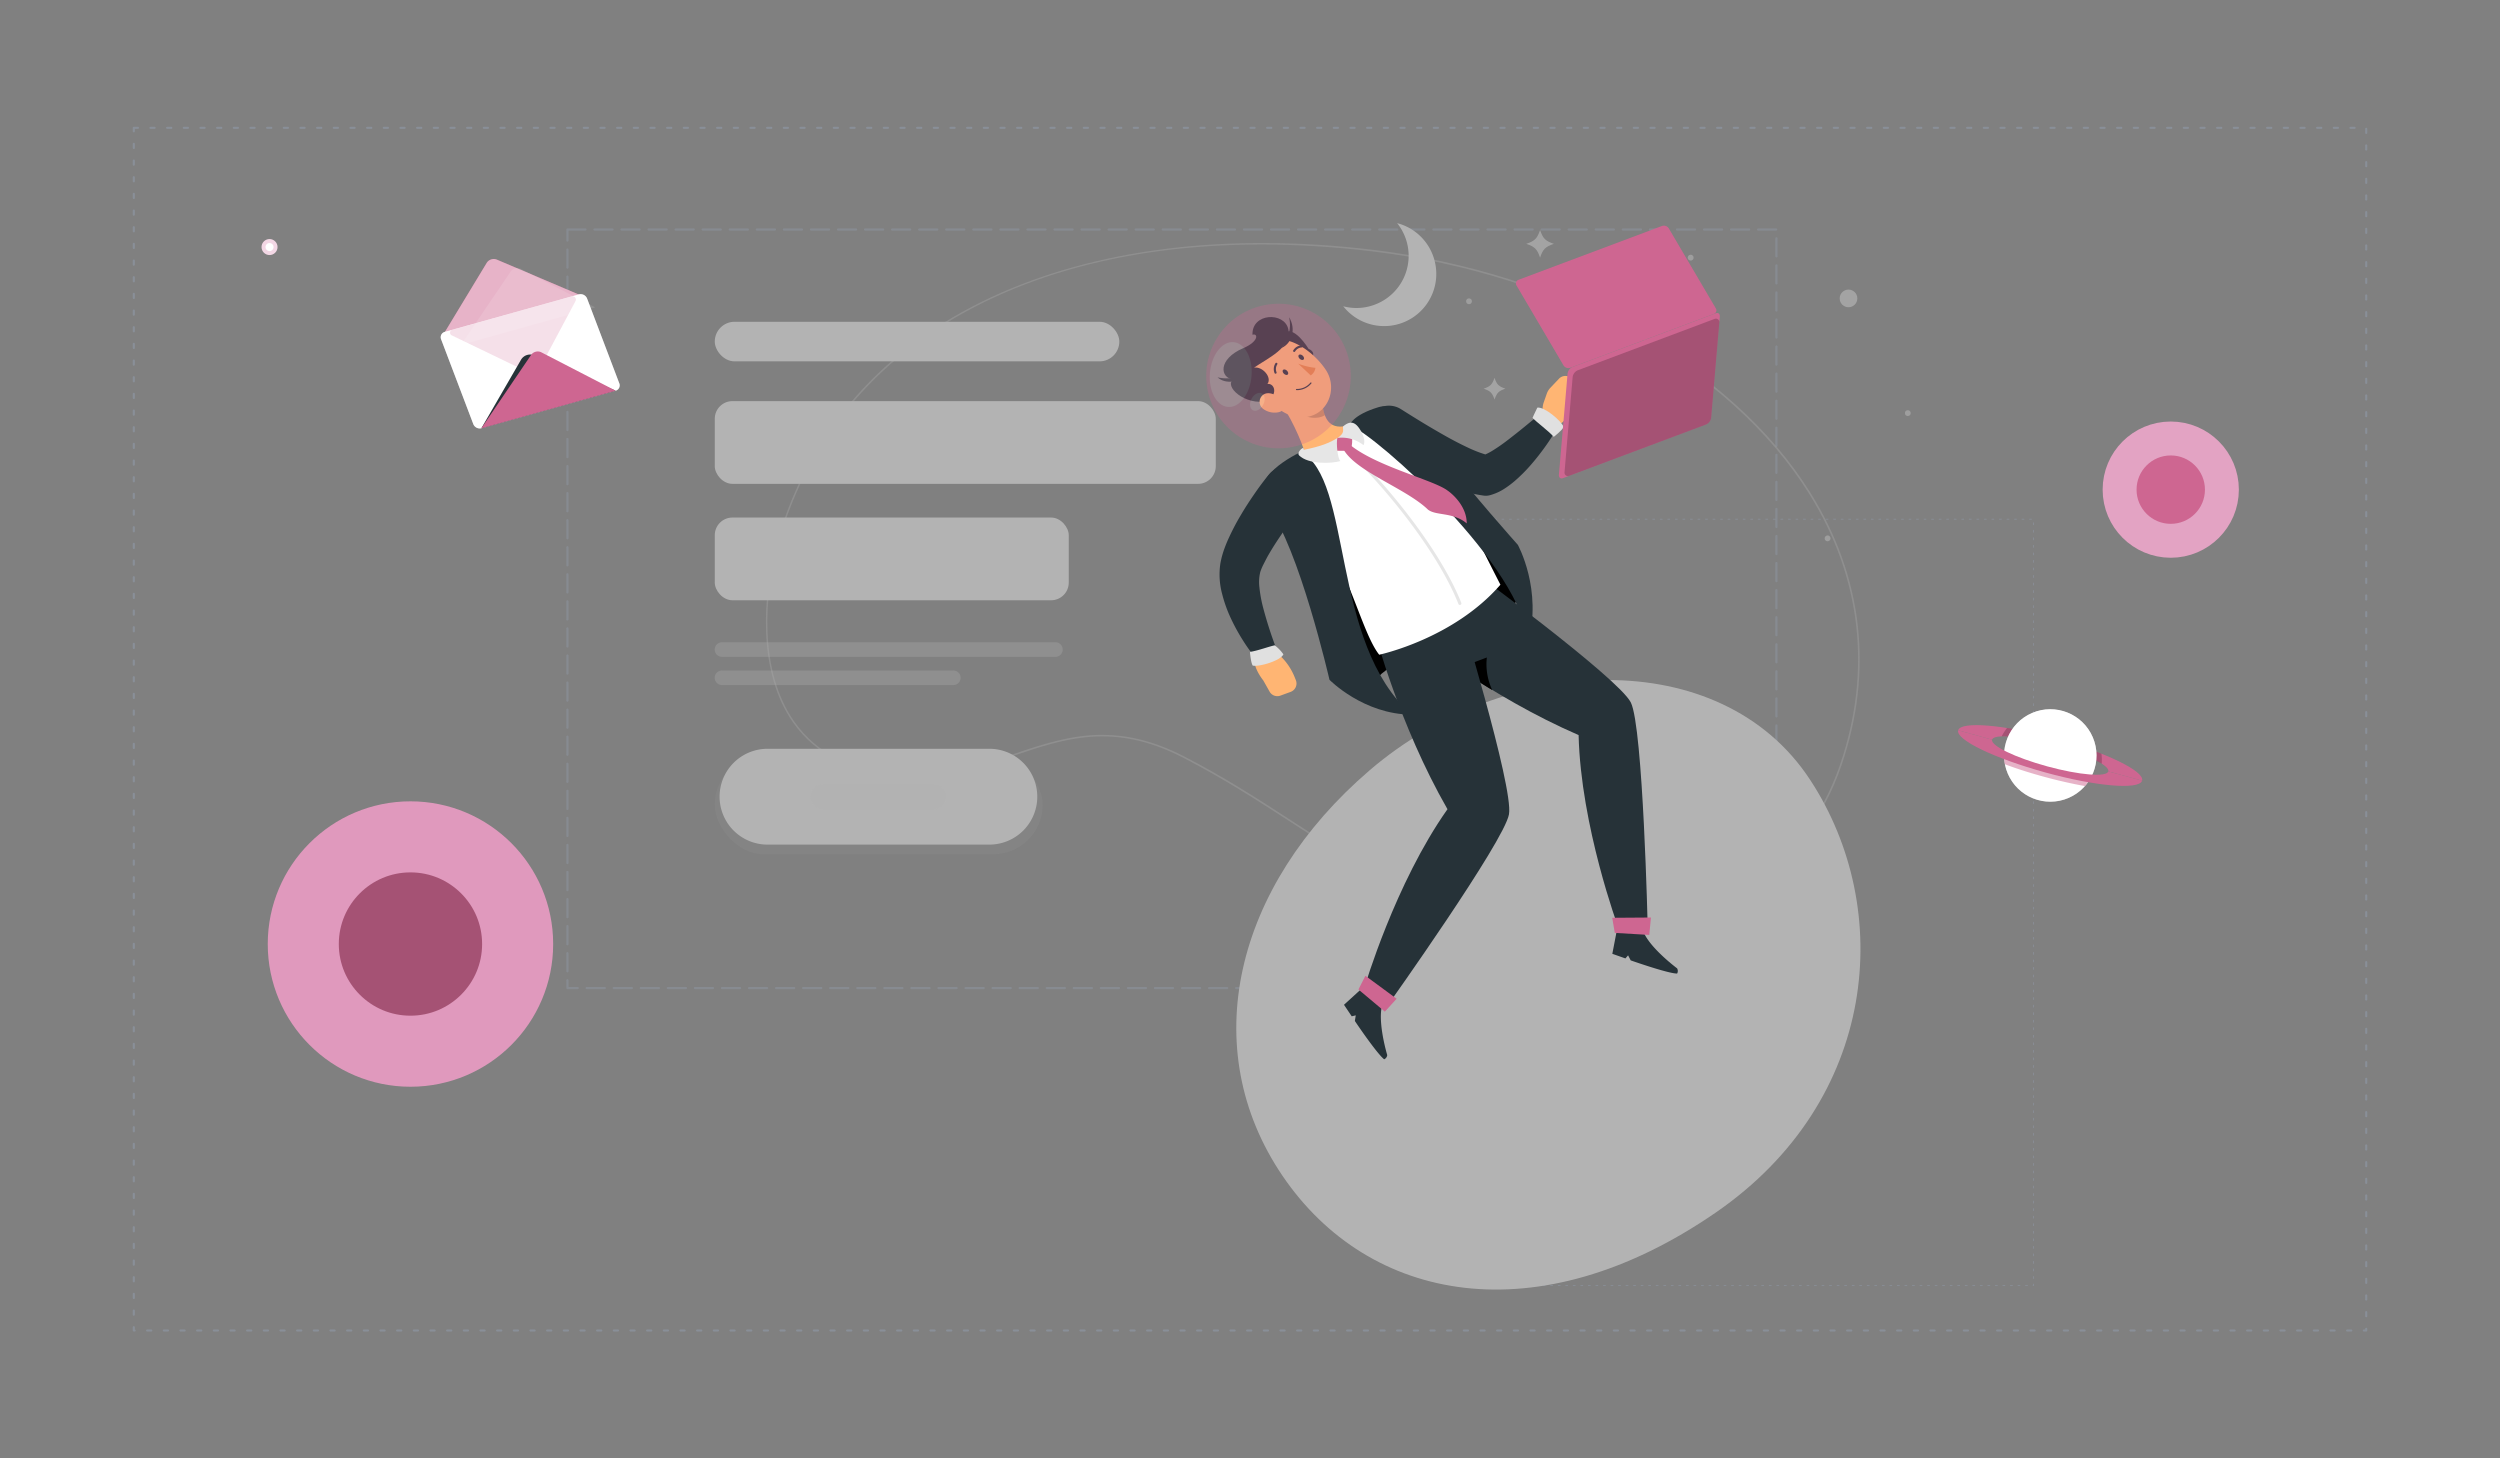 <?xml version="1.0" encoding="UTF-8" standalone="no"?>
<svg
   viewBox="0 0 600 350"
   version="1.1"
   id="svg278"
   sodipodi:docname="website.svg"
   width="600"
   height="350"
   xml:space="preserve"
   inkscape:version="1.3 (1:1.3+202307231459+0e150ed6c4)"
   xmlns:inkscape="http://www.inkscape.org/namespaces/inkscape"
   xmlns:sodipodi="http://sodipodi.sourceforge.net/DTD/sodipodi-0.dtd"
   xmlns="http://www.w3.org/2000/svg"
   xmlns:svg="http://www.w3.org/2000/svg"><rect x="0" y="0" width="600" height="350" fill="#808080" stroke="none"/><defs
     id="defs278" /><sodipodi:namedview
     id="namedview278"
     pagecolor="#ffffff"
     bordercolor="#000000"
     borderopacity="0.25"
     inkscape:showpageshadow="2"
     inkscape:pageopacity="0.0"
     inkscape:pagecheckerboard="0"
     inkscape:deskcolor="#d1d1d1"
     inkscape:zoom="0.59193116"
     inkscape:cx="197.65812"
     inkscape:cy="265.23355"
     inkscape:window-width="1280"
     inkscape:window-height="656"
     inkscape:window-x="0"
     inkscape:window-y="27"
     inkscape:window-maximized="1"
     inkscape:current-layer="svg278" /><rect
     style="font-variation-settings:'wght' 700;fill:#808080;fill-opacity:0;stroke:#8e96a3;stroke-width:0.5;stroke-linecap:round;stroke-linejoin:round;stroke-miterlimit:50;stroke-dasharray:1, 3;stroke-opacity:0.7;stroke-dashoffset:0"
     id="rect2-8-2-0"
     width="535.779"
     height="288.643"
     x="32.111"
     y="30.678" /><path
     id="rect2-8-2"
     style="font-variation-settings:'wght' 700;display:inline;fill:#808080;fill-opacity:0;stroke:#8e96a3;stroke-width:0.226;stroke-linecap:round;stroke-linejoin:round;stroke-miterlimit:50;stroke-dasharray:0.452, 1.357;stroke-opacity:0.6"
     d="m 353.243,124.608 h 134.811 V 308.523 h -134.811 z" /><rect
     style="font-variation-settings:'wght' 700;fill:#808080;fill-opacity:0;stroke:#8e96a3;stroke-width:0.541;stroke-linecap:round;stroke-linejoin:round;stroke-miterlimit:50;stroke-dasharray:4.33, 2.165;stroke-dashoffset:0;stroke-opacity:0.5"
     id="rect2-8-2-1"
     width="290.162"
     height="182.052"
     x="136.18"
     y="55.083" /><g
     id="g3"
     transform="translate(21.018,-356.35)"><g
       id="g95"
       style="display:inline"
       transform="matrix(0.976,0,0,0.976,84.147,297.97)"><path
         d="m 382.11,241.7 c 0.4,-1.47 7.13,-0.92 15,1.23 7.87,2.15 14,5.1 13.58,6.57 l 8.31,2.27 c 0.64,-2.32 -9,-7 -21.47,-10.38 -12.47,-3.38 -23.13,-4.29 -23.76,-2 z"
         style="fill:#ce6691"
         id="path22-85" /><path
         d="m 385.79,238.82 a 108.31,108.31 0 0 1 11.77,2.57 112.74,112.74 0 0 1 11.44,3.76 13.31,13.31 0 0 1 0.07,2.45 48.58,48.58 0 0 0 -11.95,-4.67 c -5.22,-1.42 -9.94,-2.15 -12.65,-2.05 a 12.14,12.14 0 0 1 1.32,-2.06 z"
         style="opacity:0.2"
         id="path23-61" /><circle
         cx="396.42"
         cy="245.6"
         r="11.37"
         transform="rotate(-23.26,396.371,245.594)"
         style="fill:#ffffff;fill-opacity:1"
         id="circle23" /><circle
         cx="396.42"
         cy="245.6"
         r="11.37"
         style="opacity:0.4;fill:#ffffff"
         id="circle24" /><path
         d="m 387.49,242.32 c 0.09,2.16 1.74,3.2 3.68,2.34 a 6.15,6.15 0 0 0 3.33,-5.48 c -0.09,-2.16 -1.74,-3.21 -3.67,-2.34 a 6.14,6.14 0 0 0 -3.34,5.48 z"
         style="opacity:0.1;fill:#ffffff"
         id="path24-15" /><path
         d="m 398.36,240.85 a 1.49,1.49 0 1 0 0.88,-1.9 1.49,1.49 0 0 0 -0.88,1.9 z"
         style="opacity:0.1;fill:#ffffff"
         id="path25-9" /><path
         d="m 401.09,253 a 1.26,1.26 0 0 0 1.62,0.76 1.27,1.27 0 0 0 -0.87,-2.38 1.25,1.25 0 0 0 -0.75,1.62 z"
         style="opacity:0.1;fill:#ffffff"
         id="path26-84" /><path
         d="m 395.4,249.32 a 58.2,58.2 0 0 0 10.84,2 10.55,10.55 0 0 1 -1.31,1.79 c -3,-0.54 -6.43,-1.3 -9.95,-2.26 -3.52,-0.96 -6.83,-2 -9.73,-3.11 a 10.13,10.13 0 0 1 -0.21,-2.2 59.42,59.42 0 0 0 10.36,3.78 z"
         style="opacity:0.5;fill:#ce6691"
         id="path27-8" /><path
         d="m 382.11,241.7 c -0.41,1.47 5.67,4.41 13.57,6.57 7.9,2.16 14.64,2.7 15,1.23 l 8.31,2.27 c -0.63,2.33 -11.27,1.45 -23.77,-2 -12.5,-3.45 -22.1,-8.05 -21.46,-10.38 z"
         style="fill:#ce6691"
         id="path28-1" /></g><g
       id="g94"
       transform="matrix(0.957,0,0,0.957,-239.855,327.831)"><path
         d="m 350.754,95.679 -11.124,18.369 17.686,-4.949 17.686,-4.939 -21.574,-9.185 a 2.102,2.102 0 0 0 -2.674,0.704 z"
         style="display:inline;fill:#ce6691;stroke-width:1.021"
         id="path29-0" /><path
         d="m 350.754,95.679 -11.124,18.369 17.686,-4.949 17.686,-4.939 -21.574,-9.185 a 2.102,2.102 0 0 0 -2.674,0.704 z"
         style="display:inline;opacity:0.5;fill:#ffffff;stroke-width:1.021"
         id="path30-3" /><path
         d="m 383.064,127.785 -33.677,9.419 a 1.745,1.745 0 0 1 -2.041,-1.092 l -8.031,-21.155 a 1.398,1.398 0 0 1 0.888,-1.929 l 33.677,-9.409 a 1.735,1.735 0 0 1 2.041,1.092 l 8.031,21.155 a 1.388,1.388 0 0 1 -0.888,1.919 z"
         style="display:inline;fill:#ffffff;fill-opacity:1;stroke-width:1.021"
         id="path31-0" /><path
         d="m 383.064,127.785 -33.677,9.419 a 1.745,1.745 0 0 1 -2.041,-1.092 l -8.031,-21.155 a 1.398,1.398 0 0 1 0.888,-1.929 l 33.677,-9.409 a 1.735,1.735 0 0 1 2.041,1.092 l 8.031,21.155 a 1.388,1.388 0 0 1 -0.888,1.919 z"
         style="display:inline;opacity:0.3;fill:#ffffff;stroke-width:1.021"
         id="path32-4" /><path
         d="m 362.368,123.744 -20.359,-9.817 a 0.735,0.735 0 0 1 0,-1.378 l 15.032,-4.205 15.042,-4.205 a 0.816,0.816 0 0 1 0.939,1.123 l -9.715,18.226 a 0.694,0.694 0 0 1 -0.939,0.255 z"
         style="display:inline;opacity:0.2;fill:#ce6691;stroke-width:1.021"
         id="path33-4" /><path
         d="m 362.827,119.008 a 2.643,2.643 0 0 0 -3.5,1.021 l -9.94,17.175 33.677,-9.419 z"
         style="display:inline;fill:#263238;stroke-width:1.021"
         id="path34-4" /><path
         d="m 361.827,118.855 -12.46,18.369 16.839,-4.705 16.859,-4.735 -18.686,-9.654 a 2.041,2.041 0 0 0 -2.551,0.725 z"
         style="display:inline;fill:#ce6691;stroke-width:1.021"
         id="path35-4" /><path
         d="m 437.873,-84.863 a 2,2 0 0 0 -2.5,0.7 l -12.21,18 33,-9.23 z"
         style="display:inline;opacity:0.12;fill:#ffffff;fill-opacity:1"
         id="path36-7"
         transform="matrix(1.021,0,0,1.021,-87.805,183.868)" /><circle
         id="path165-6"
         style="fill:#ffffff;stroke:#f3d7e5"
         cx="296.265"
         cy="91.756"
         r="1.508" /></g><g
       id="g165-3"
       style="display:inline;fill:#b3b3b3"
       transform="matrix(0.782,0,0,0.782,94.989,314.822)"><path
         d="m 338,338.74 c -1.77,0 -3.57,0 -5.39,-0.11 -36,-1.5 -59.19,-16.59 -83.79,-32.56 -10.61,-6.89 -21.58,-14 -34.07,-20.43 -21.35,-11 -36.28,-5.91 -52.09,-0.56 -10.41,3.52 -21.16,7.16 -34.26,6.32 -15.07,-1 -26.29,-6.53 -33.34,-16.54 -10.9,-15.47 -9.6,-39 -4.76,-55.88 9.59,-33.39 32.32,-59.24 65.73,-74.74 31.89,-14.81 72.28,-19.82 116.78,-14.49 58.47,7 110,35.51 134.36,74.4 16.25,25.91 19.58,54.93 9.62,83.93 -11.12,32.39 -39.68,50.66 -78.79,50.66 z M 189.92,278.63 c 7.53,0 15.68,1.75 25.06,6.57 12.51,6.42 23.49,13.55 34.11,20.45 24.54,15.93 47.72,31 83.54,32.48 41.64,1.74 72.14,-16.57 83.69,-50.21 9.91,-28.86 6.6,-57.73 -9.58,-83.5 -24.32,-38.77 -75.67,-67.19 -134,-74.17 -93.29,-11.17 -163,22.88 -182,88.87 -4.81,16.76 -6.11,40.13 4.69,55.45 7,9.89 18,15.38 33,16.33 13,0.83 23.7,-2.79 34.06,-6.3 8.99,-3.03 17.69,-5.97 27.43,-5.97 z"
         style="display:inline;opacity:0.3;fill:#b3b3b3"
         id="path4-1" /><path
         d="m 407.216,292.469 c 26,39.68 20.93,98.42 -29.05,132.82 -54.48,37.5 -106.36,27.75 -132.9,-11.32 -26.54,-39.07 -14.86,-88.83 26.82,-124.53 41.68,-35.7 107.62,-38.98 135.13,3.03 z"
         style="fill:#b3b3b3;fill-opacity:1"
         id="path5-7" /><rect
         x="71.02"
         y="151.86"
         width="124.16"
         height="12.15"
         rx="6.07"
         style="fill:#b3b3b3;fill-opacity:1"
         id="rect10" /><rect
         x="71.02"
         y="176.21"
         width="153.76"
         height="25.39"
         rx="5.42"
         style="fill:#b3b3b3;fill-opacity:1"
         id="rect11" /><rect
         x="71.02"
         y="211.94"
         width="108.64"
         height="25.39"
         rx="5.42"
         style="fill:#b3b3b3;fill-opacity:1"
         id="rect12" /><path
         d="M 175.57,254.7 H 73.26 A 2.24,2.24 0 0 1 71,252.45 v 0 a 2.24,2.24 0 0 1 2.24,-2.24 h 102.33 a 2.24,2.24 0 0 1 2.24,2.24 v 0 a 2.24,2.24 0 0 1 -2.24,2.25 z"
         style="opacity:0.3;fill:#b3b3b3"
         id="path12-59" /><path
         d="m 144.23,263.36 h -71 A 2.24,2.24 0 0 1 71,261.12 v 0 a 2.24,2.24 0 0 1 2.24,-2.24 h 71 a 2.24,2.24 0 0 1 2.24,2.24 v 0 a 2.24,2.24 0 0 1 -2.25,2.24 z"
         style="opacity:0.3;fill:#b3b3b3"
         id="path13-62" /><rect
         x="71.02"
         y="284.91"
         width="100.64"
         height="30.38"
         rx="15.19"
         style="opacity:0.1;fill:#b3b3b3"
         id="rect13" /><path
         d="m 155.26,312.32 h -68 A 14.71,14.71 0 0 1 72.5,297.61 v 0 a 14.71,14.71 0 0 1 14.71,-14.7 h 68.05 a 14.71,14.71 0 0 1 14.74,14.7 v 0 a 14.71,14.71 0 0 1 -14.74,14.71 z"
         style="fill:#b3b3b3"
         id="path14-1" /><path
         d="M 138.17,301.51 H 104.3 a 3.9,3.9 0 0 1 -3.9,-3.9 v 0 a 3.9,3.9 0 0 1 3.9,-3.89 h 33.87 a 3.89,3.89 0 0 1 3.9,3.89 v 0 a 3.89,3.89 0 0 1 -3.9,3.9 z"
         style="opacity:0.4;fill:#b3b3b3"
         id="path15-7" /><path
         d="m 291.9,133 a 16,16 0 0 1 -28,14.1 15.74,15.74 0 0 0 8.12,0 16,16 0 0 0 8.42,-25.51 16,16 0 0 1 11.46,11.41 z"
         style="fill:#b3b3b3;fill-opacity:1"
         id="path16-8" /><circle
         cx="437.17"
         cy="179.89"
         r="0.89"
         style="opacity:0.6;fill:#b3b3b3"
         id="circle16" /><path
         d="m 371.42,132.18 a 0.89,0.89 0 1 1 -0.89,-0.89 0.89,0.89 0 0 1 0.89,0.89 z"
         style="opacity:0.6;fill:#b3b3b3"
         id="path17-5" /><circle
         cx="302.5"
         cy="145.57"
         r="0.89"
         style="opacity:0.6;fill:#b3b3b3"
         id="circle17" /><circle
         cx="341.26"
         cy="171.81"
         r="0.89"
         style="opacity:0.6;fill:#b3b3b3"
         id="circle18" /><path
         d="m 413.44,218.33 a 0.89,0.89 0 1 1 -0.89,-0.89 0.89,0.89 0 0 1 0.89,0.89 z"
         style="opacity:0.6;fill:#b3b3b3"
         id="path18-74" /><path
         d="m 328.55,127.94 c -2.63,0.89 -3.35,1.61 -4.24,4.24 -0.89,-2.63 -1.61,-3.35 -4.24,-4.24 2.63,-0.89 3.35,-1.61 4.24,-4.24 0.89,2.63 1.61,3.35 4.24,4.24 z"
         style="opacity:0.7;fill:#b3b3b3"
         id="path19-1" /><circle
         cx="418.97"
         cy="144.69"
         r="2.71"
         style="opacity:0.7;fill:#b3b3b3"
         id="circle19" /><path
         d="m 250.92,157.93 a 3.41,3.41 0 0 0 -2.71,2.71 3.41,3.41 0 0 0 -2.71,-2.71 3.41,3.41 0 0 0 2.71,-2.71 3.41,3.41 0 0 0 2.71,2.71 z"
         style="opacity:0.7;fill:#b3b3b3"
         id="path20-8" /><path
         d="m 313.68,172.39 c -2.08,0.7 -2.64,1.27 -3.35,3.35 -0.7,-2.08 -1.27,-2.65 -3.35,-3.35 2.08,-0.7 2.65,-1.27 3.35,-3.35 0.67,2.08 1.27,2.65 3.35,3.35 z"
         style="opacity:0.7;fill:#b3b3b3"
         id="path21-5" /><circle
         cx="346.52"
         cy="145.57"
         r="1.57"
         style="opacity:0.7;fill:#b3b3b3"
         id="circle21" /></g><circle
       id="path164-97"
       style="fill:#a55274;fill-opacity:1;stroke:#e099bd;stroke-width:17.053;stroke-dasharray:none;stroke-opacity:1"
       cx="77.492"
       cy="-582.919"
       r="25.723"
       transform="scale(1,-1)" /><circle
       id="path164-3"
       style="fill:#ce6691;fill-opacity:1;stroke:#e3a3c3;stroke-width:8.139;stroke-opacity:1"
       cx="-499.962"
       cy="-473.863"
       r="12.277"
       transform="scale(-1)" /><g
       id="freepik--Character--inject-1"
       transform="matrix(0.737,0,0,0.737,86.263,308.242)"
       style="display:inline"><path
         d="m 272.22,174.05 c 3.33,-3.59 8.34,4.82 8.34,4.82 0,0 3.28,1.2 0.21,3.83 -9.55,-4.29 -8.55,-8.65 -8.55,-8.65 z"
         style="fill:#263238"
         id="path37-53" /><path
         d="m 301.53,292.9 c -7.6,-12.93 48,-24.16 48.61,-35.23 -8.48,-16.63 -23.07,-36 -23.07,-36 l -48.34,21.27 c 0,0 8.63,43.71 22.8,49.96 z"
         id="path38-8" /><path
         d="m 315.3,272.78 15.21,-24.12 c 0,0 51,37.34 55,45.38 4,8.04 5.5,73.43 5.5,73.43 l -9.59,-0.2 c 0,0 -12.22,-33 -12.92,-62.62 C 339.3,292 315.3,272.78 315.3,272.78 Z"
         style="fill:#263238"
         id="path39-83" /><path
         d="m 338.62,279.38 a 19.76,19.76 0 0 0 1.76,10.62 c -3.68,-2.23 -7.05,-4.4 -10.06,-6.4 l -0.49,-0.91 z"
         id="path40-1" /><path
         d="m 400.57,380.61 c 0,0 -11.12,-8.27 -11.44,-13.86 l -8,0.55 -1.65,8.58 4.26,1.5 0.87,-1 0.86,1.64 c 3.45,1.21 12.67,4.31 15.11,4.29 a 1.7,1.7 0 0 0 -0.01,-1.7 z"
         style="fill:#263238"
         id="path41-89" /><polygon
         points="379.45,364.15 392.06,364.06 391.51,369.73 380.28,369.07 "
         style="fill:#ce6691"
         id="polygon41" /><path
         d="m 302.23,271.45 26.6,-10.26 c 0,0 18.55,60.39 17,69.25 -1.55,8.86 -39.47,62.17 -39.47,62.17 l -7.56,-5.89 c 0,0 9.92,-33.78 27,-57.93 -15.8,-27.57 -23.57,-57.34 -23.57,-57.34 z"
         style="fill:#263238"
         id="path42-64" /><path
         d="m 306.18,408.86 c 0,0 -4,-13.28 -0.89,-17.95 l -6.74,-4.32 -6.45,5.89 2.52,3.75 1.31,-0.31 -0.29,1.83 c 2,3 7.58,11 9.55,12.48 a 1.71,1.71 0 0 0 0.99,-1.37 z"
         style="fill:#263238"
         id="path43-3" /><polygon
         points="299.07,383.04 309.24,390.51 305.41,394.72 296.8,387.49 "
         style="fill:#ce6691"
         id="polygon43" /><path
         d="m 310.61,198.49 c 2.28,1.44 4.77,3 7.18,4.46 2.41,1.46 4.88,2.9 7.32,4.28 2.44,1.38 4.9,2.65 7.32,3.79 a 40.65,40.65 0 0 0 6.83,2.57 l -2.5,0.07 a 3.79,3.79 0 0 0 1.41,-0.42 17.41,17.41 0 0 0 2.34,-1.24 c 1.63,-1 3.37,-2.22 5.06,-3.53 1.69,-1.31 3.43,-2.67 5.14,-4.07 l 5.16,-4.23 0.07,-0.06 a 3.67,3.67 0 0 1 5.53,4.65 71.08,71.08 0 0 1 -3.87,6 c -1.39,1.94 -2.86,3.83 -4.45,5.67 a 52.54,52.54 0 0 1 -5.31,5.36 31.66,31.66 0 0 1 -3.36,2.54 16.7,16.7 0 0 1 -4.87,2.21 5.14,5.14 0 0 1 -2,0.13 l -0.48,-0.07 a 44.91,44.91 0 0 1 -10.06,-2.72 c -1.52,-0.58 -3,-1.2 -4.45,-1.83 -1.45,-0.63 -2.85,-1.33 -4.25,-2 -2.79,-1.39 -5.48,-2.89 -8.13,-4.44 -2.65,-1.55 -5.19,-3.17 -7.82,-5 a 7.32,7.32 0 0 1 8.08,-12.19 z"
         style="fill:#263238"
         id="path44-33" /><path
         d="m 360.15,204 c 3.63,0.26 6.55,-5.83 6.55,-5.83 l 2.41,-3.41 a 2.89,2.89 0 0 0 -0.34,-3.73 l -2.53,-2.5 a 2.9,2.9 0 0 0 -4.14,0.08 l -2.84,3 a 5.31,5.31 0 0 0 -1.13,1.88 l -1,2.85 a 6.66,6.66 0 0 0 1.68,6.93 l 0.24,0.23 a 1.66,1.66 0 0 0 1.1,0.5 z"
         style="fill:#ffb573"
         id="path45-8" /><path
         d="m 353.49,201.38 c 0,0 0.87,-2 1.57,-3.36 2.25,-0.39 7.85,4.32 8.58,6.31 -0.49,1.07 -3.22,3.21 -3.22,3.21 -1.71,-1.92 -5.6,-4.81 -6.93,-6.16 z"
         style="fill:#e0e0e0"
         id="path46-6" /><path
         d="m 271.45,217 c 8.13,-6.18 20.72,-13.36 30,-16.78 a 11.77,11.77 0 0 1 13.18,3.78 c 9.13,11.66 16.58,28.71 28.41,51.68 -15.36,17.7 -39.47,22.8 -39.47,22.8 -3.31,-4.1 -6.41,-13.76 -9.93,-22.24 -6.3,-7.22 -15.07,-14.58 -23.56,-24.09 A 10.22,10.22 0 0 1 271.45,217 Z"
         style="fill:#ffffff"
         id="path47-0" /><path
         d="m 329.83,262.28 a 0.49,0.49 0 0 1 -0.46,-0.32 c -8.21,-20.66 -30.74,-45.24 -35.33,-48.42 a 0.5,0.5 0 0 1 0.56,-0.82 c 4.65,3.21 27.42,28 35.7,48.87 a 0.51,0.51 0 0 1 -0.28,0.65 0.43,0.43 0 0 1 -0.19,0.04 z"
         style="fill:#e6e6e6"
         id="path48-4" /><path
         d="m 278,212.44 c 17.12,8.87 9.38,62.18 36.17,85.56 -15.78,-0.09 -26.79,-11.35 -26.79,-11.35 0,0 -10,-43.39 -19.95,-56 -6.06,-7.65 2.51,-14.14 10.57,-18.21 z"
         style="fill:#263238"
         id="path49-8" /><path
         d="m 293.94,203.7 c 8.83,3.35 57,46.58 58.06,71 4.81,-17.4 -3.29,-32 -3.29,-32 0,0 -16.25,-18.23 -23.35,-27.9 -7.1,-9.67 -15.48,-19 -22.1,-16.91 -8.47,2.59 -9.32,5.81 -9.32,5.81 z"
         style="fill:#263238"
         id="path50-88" /><path
         d="m 270.4,195.21 14.73,2.39 c 0.71,4.19 2.38,8 8.81,6.1 2.49,1.05 1.25,4.62 -0.52,7 -4,1.72 -10.07,3.55 -14.19,1.73 -0.72,-2.95 -4.91,-12.7 -8.83,-17.22 z"
         style="fill:#ffb573"
         id="path51-97" /><path
         d="m 294.6,207.2 a 8.8,8.8 0 0 1 -0.25,4.33 c -1.53,0.88 -4.75,0.45 -4.75,0.45 0,0 -0.54,-2.91 0.38,-4.1 3.53,-1.04 4.62,-0.68 4.62,-0.68 z"
         style="fill:#ce6691"
         id="path52-7" /><path
         d="m 291.82,211.42 a 4.25,4.25 0 0 1 1.31,-2.1 c 8.16,7.54 27.94,12.12 32.65,15.67 2.26,1.56 6.33,5.6 6.28,10.72 -4.41,-3.72 -10,-2.43 -12.6,-4.47 -7.3,-7.03 -23.61,-12.36 -27.64,-19.82 z"
         style="fill:#ce6691"
         id="path53-6" /><path
         d="m 276.54,196.21 8.59,1.39 a 14.54,14.54 0 0 0 0.73,2.87 c -2.16,1.47 -6.62,1 -8,-1 a 9.89,9.89 0 0 1 -1.32,-3.26 z"
         style="opacity:0.2"
         id="path54-4" /><path
         d="m 264.83,193.63 c 5.64,4.66 8.7,7.68 13.94,7.53 7.88,-0.24 11.55,-9.17 7.41,-15.44 -3.73,-5.65 -12.32,-12.33 -19.29,-9.05 a 10.09,10.09 0 0 0 -2.06,16.96 z"
         style="fill:#ffb573"
         id="path55-3" /><path
         d="m 267.5,195.85 c 3.39,-3 1.51,-5.89 -0.33,-5.53 1.61,-2.19 -1.72,-5.86 -4.37,-5.31 4.24,-3 12.49,-6.54 11.15,-12.57 -1.25,-5.66 -11.91,-5.31 -11.65,1.85 1.79,-0.61 2.21,2.13 -3,4.36 -8.4,3.6 -7.58,9.77 -3.21,10.21 -3.24,1.99 3.6,8.73 11.41,6.99 z"
         style="fill:#263238"
         id="path56-0" /><path
         d="m 271.88,178.53 c 3.15,-4.41 2.79,-8 2.35,-9.95 2.35,3.87 0.89,8.48 -2.35,9.95 z"
         style="fill:#263238"
         id="path57-3" /><path
         d="m 250.92,188.17 c 5.32,1.06 8.41,-0.72 10.05,-1.94 -2.57,3.77 -7.37,4.29 -10.05,1.94 z"
         style="fill:#263238"
         id="path58-0" /><path
         d="m 266.06,198.62 a 6.27,6.27 0 0 0 4.75,0.89 c 2.18,-0.47 2.24,-2.68 0.78,-4.2 -1.32,-1.36 -4,-2.76 -5.81,-1.48 a 2.87,2.87 0 0 0 0.28,4.79 z"
         style="fill:#ffb573"
         id="path59-9" /><path
         d="m 272.55,187 c 0.43,0.4 1,0.5 1.26,0.22 0.26,-0.28 0.13,-0.85 -0.31,-1.26 -0.44,-0.41 -1,-0.5 -1.26,-0.22 -0.26,0.28 -0.13,0.86 0.31,1.26 z"
         style="fill:#263238"
         id="path60-2" /><path
         d="m 277.69,182.12 c 0.44,0.41 1,0.51 1.27,0.22 0.27,-0.29 0.12,-0.85 -0.31,-1.25 -0.43,-0.4 -1,-0.51 -1.27,-0.22 -0.27,0.29 -0.12,0.85 0.31,1.25 z"
         style="fill:#263238"
         id="path61-5" /><path
         d="m 277.16,183.68 a 20.89,20.89 0 0 0 5.64,1.38 3.46,3.46 0 0 1 -1.54,2.46 z"
         style="fill:#ed893e"
         id="path62-4" /><path
         d="m 270.07,186.85 a 0.3,0.3 0 0 1 -0.14,0.1 0.35,0.35 0 0 1 -0.45,-0.21 3.52,3.52 0 0 1 0.31,-3.19 0.35,0.35 0 0 1 0.56,0.42 v 0 a 2.83,2.83 0 0 0 -0.22,2.53 0.34,0.34 0 0 1 -0.06,0.35 z"
         style="fill:#263238"
         id="path63-0" /><path
         d="m 278.62,178.23 a 0.36,0.36 0 0 1 -0.27,0.19 2.72,2.72 0 0 0 -2.16,1.29 0.35,0.35 0 0 1 -0.47,0.14 0.35,0.35 0 0 1 -0.15,-0.47 3.41,3.41 0 0 1 2.71,-1.66 0.35,0.35 0 0 1 0.34,0.51 z"
         style="fill:#263238"
         id="path64-5" /><path
         d="m 279.05,211.75 c 0,0 -0.21,-0.62 -0.2,-0.62 -0.47,0 -2.21,1.58 -1.35,2.46 2.94,2.92 10.41,2.71 13.43,1.82 -0.95,-0.89 -1.39,-5.78 -1,-7.52 -2.41,1.59 -5.57,2.81 -10.88,3.86 z"
         style="fill:#e6e6e6"
         id="path65-9" /><path
         d="m 290,207.88 a 11.45,11.45 0 0 1 8.44,2.35 c 0.78,-1.26 -0.31,-3.77 -0.79,-4.54 -1.5,-2.59 -3.12,-3.89 -5.85,-1.54 -0.17,1.09 0.71,2.07 -1.8,3.73 z"
         style="fill:#e6e6e6"
         id="path66-4" /><path
         d="M 279.21,228.82 275,234.6 c -1.39,2 -2.74,3.92 -4.05,5.87 -1.31,1.95 -2.54,3.93 -3.64,5.84 -0.55,1 -1,1.91 -1.46,2.81 a 18.32,18.32 0 0 0 -1,2.37 13.87,13.87 0 0 0 -0.3,5 43.34,43.34 0 0 0 1.16,6.45 131.92,131.92 0 0 0 4.34,13.54 l 0.06,0.18 a 3.66,3.66 0 0 1 -6.24,3.6 58.5,58.5 0 0 1 -4.7,-6.48 64.24,64.24 0 0 1 -3.88,-7.08 44.14,44.14 0 0 1 -2.87,-8 24.32,24.32 0 0 1 -0.58,-9.92 29.09,29.09 0 0 1 1.29,-4.78 c 0.52,-1.43 1.08,-2.76 1.67,-4 a 76.72,76.72 0 0 1 3.83,-7.21 c 1.35,-2.29 2.79,-4.49 4.27,-6.64 1.48,-2.15 3,-4.21 4.74,-6.34 a 7.32,7.32 0 0 1 11.61,8.89 z"
         style="fill:#263238"
         id="path67-6" /><path
         d="m 263.36,278.51 a 1.77,1.77 0 0 1 0.9,-0.74 l 3.24,-1.22 a 1.76,1.76 0 0 1 1.82,0.38 l 2.11,2 a 19.79,19.79 0 0 1 4.66,7 l 0.35,0.88 a 2.91,2.91 0 0 1 -1.71,3.77 l -3.34,1.22 a 2.89,2.89 0 0 1 -3.52,-1.3 l -2.05,-3.64 c 0,0 -4.25,-5.18 -2.46,-8.35 z"
         style="fill:#ffb573"
         id="path68-9" /><path
         d="m 269.55,275.42 a 13.41,13.41 0 0 1 2.82,2.93 c -0.91,2.09 -7.93,4.15 -10,3.67 -0.63,-1 -0.9,-4.46 -0.9,-4.46 2.53,-0.36 6.22,-1.77 8.08,-2.14 z"
         style="fill:#e0e0e0"
         id="path69-2" /><path
         d="m 280.67,190.94 a 7.55,7.55 0 0 0 0.8,-0.8 0.18,0.18 0 0 0 0,-0.27 0.21,0.21 0 0 0 -0.29,0 5.72,5.72 0 0 1 -4.51,2.07 0.2,0.2 0 0 0 -0.22,0.18 0.21,0.21 0 0 0 0.19,0.21 6.13,6.13 0 0 0 4.03,-1.39 z"
         style="fill:#263238"
         id="path70-2" /><path
         d="m 365.79,185.05 46.73,-17.53 a 1.24,1.24 0 0 0 0.64,-1.87 l -15.29,-26 a 1.89,1.89 0 0 0 -2.21,-0.79 l -46.73,17.53 a 1.25,1.25 0 0 0 -0.64,1.87 l 15.29,26 a 1.89,1.89 0 0 0 2.21,0.79 z"
         style="fill:#ce6691"
         id="path71-47" /><path
         d="m 363.37,221 46.73,-17.53 a 2.81,2.81 0 0 0 1.57,-2.22 l 2.81,-32.82 c 0.08,-0.93 -0.49,-1.44 -1.28,-1.15 l -46.73,17.52 a 2.79,2.79 0 0 0 -1.57,2.2 l -2.81,32.83 c -0.09,0.93 0.5,1.45 1.28,1.17 z"
         style="fill:#ce6691"
         id="path72-7" /><path
         d="m 366.56,188.1 a 2.82,2.82 0 0 1 1.58,-2.21 l 44.69,-16.78 a 1.11,1.11 0 0 1 1.49,1.13 l -2.65,31 a 2.77,2.77 0 0 1 -1.57,2.22 l -44.7,16.77 a 1.1,1.1 0 0 1 -1.49,-1.13 z"
         style="opacity:0.2"
         id="path73-54" /><g
         style="opacity:0.3"
         id="g74"><circle
           cx="270.78"
           cy="187.75"
           r="23.54"
           transform="rotate(-57.46,270.757,187.742)"
           style="fill:#ce6691"
           id="circle73" /><ellipse
           cx="255.2"
           cy="187.23"
           rx="10.59"
           ry="6.79"
           transform="rotate(-84.9,255.215,187.229)"
           style="opacity:0.4;fill:#ffffff"
           id="ellipse73" /><path
           d="m 265.35,193.39 c -1,-0.56 -2.53,0.21 -3.34,1.72 -0.81,1.51 -0.64,3.19 0.39,3.75 1.03,0.56 2.53,-0.22 3.35,-1.73 0.82,-1.51 0.64,-3.13 -0.4,-3.74 z"
           style="opacity:0.4;fill:#ffffff"
           id="path74-8" /></g></g></g></svg>
